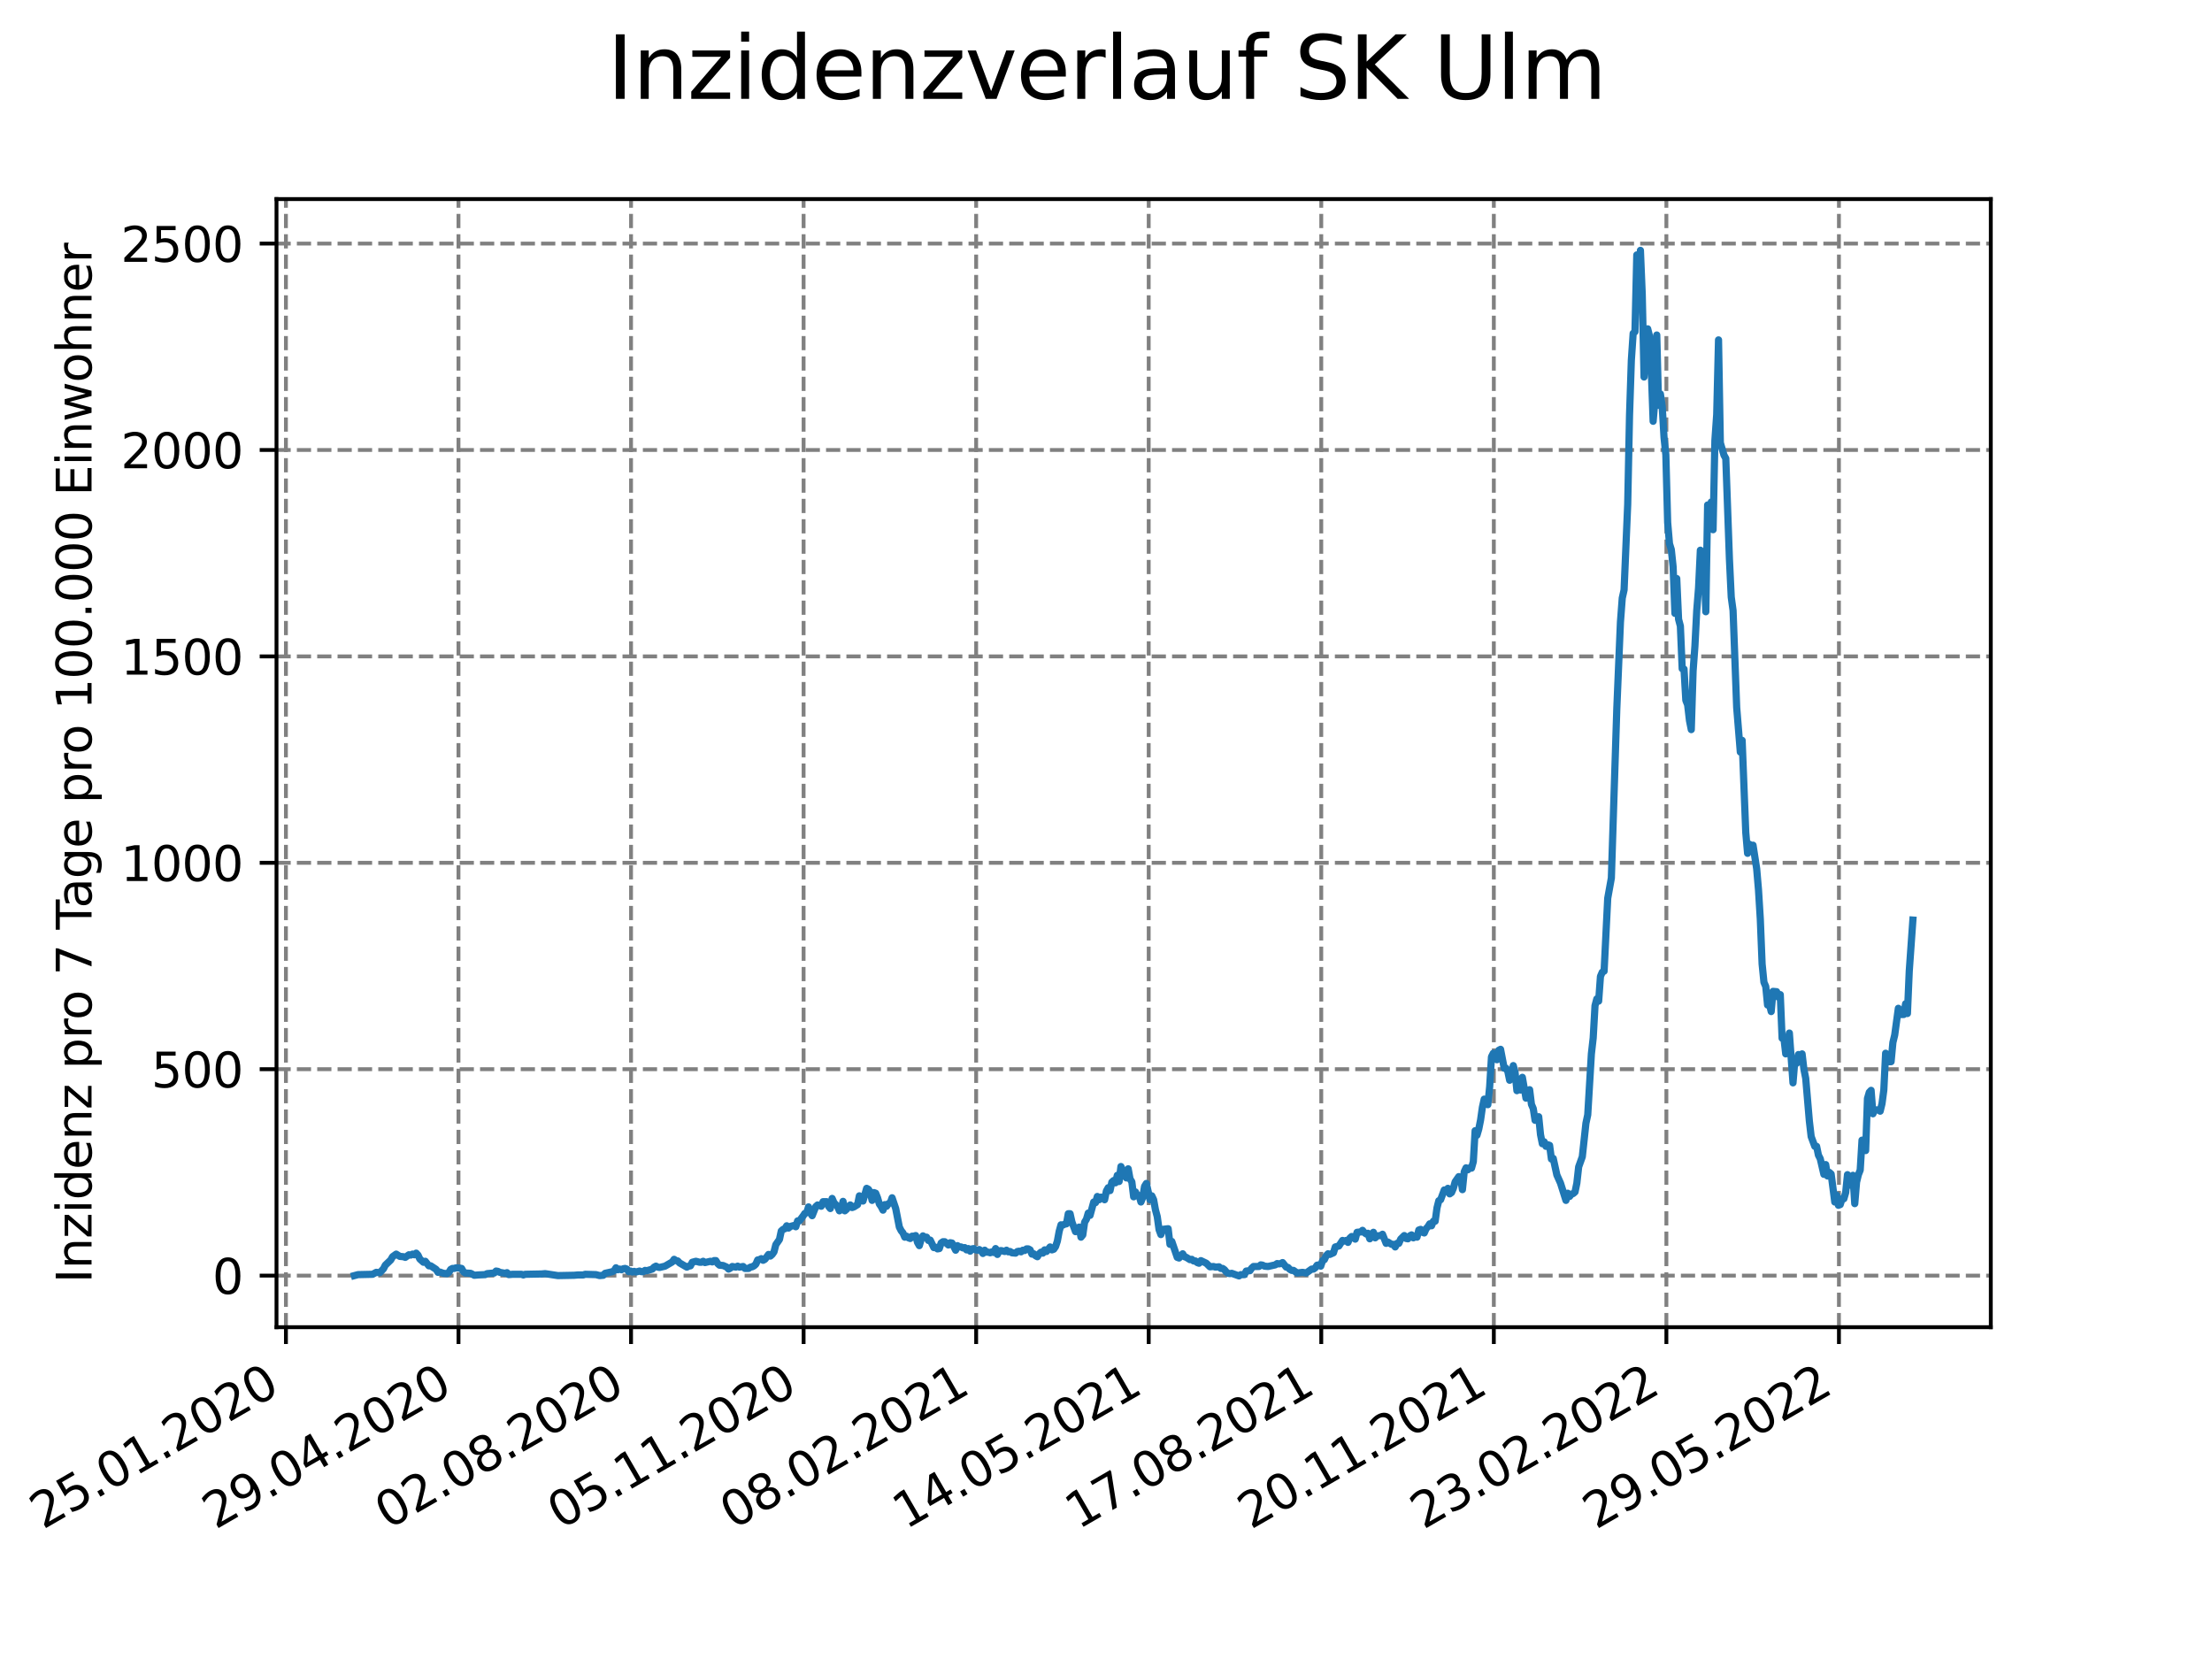 <?xml version="1.0" encoding="utf-8" standalone="no"?>
<!DOCTYPE svg PUBLIC "-//W3C//DTD SVG 1.1//EN"
  "http://www.w3.org/Graphics/SVG/1.1/DTD/svg11.dtd">
<svg xmlns:xlink="http://www.w3.org/1999/xlink" width="460.8pt" height="345.6pt" viewBox="0 0 460.8 345.6" xmlns="http://www.w3.org/2000/svg" version="1.1">
 <defs>
  <style type="text/css">*{stroke-linejoin: round; stroke-linecap: butt}</style>
 </defs>
 <g id="figure_1">
  <g id="patch_1">
   <path d="M 0 345.6 
L 460.8 345.6 
L 460.8 0 
L 0 0 
z
" style="fill: #ffffff"/>
  </g>
  <g id="axes_1">
   <g id="patch_2">
    <path d="M 57.6 276.48 
L 414.72 276.48 
L 414.72 41.472 
L 57.6 41.472 
z
" style="fill: #ffffff"/>
   </g>
   <g id="matplotlib.axis_1">
    <g id="xtick_1">
     <g id="line2d_1">
      <path d="M 59.564 276.48 
L 59.564 41.472 
" clip-path="url(#p15aae9ce3e)" style="fill: none; stroke-dasharray: 2.96,1.28; stroke-dashoffset: 0; stroke: #808080; stroke-width: 0.8"/>
     </g>
     <g id="line2d_2">
      <defs>
       <path id="m678a743289" d="M 0 0 
L 0 3.5 
" style="stroke: #000000; stroke-width: 0.8"/>
      </defs>
      <g>
       <use xlink:href="#m678a743289" x="59.564" y="276.48" style="stroke: #000000; stroke-width: 0.8"/>
      </g>
     </g>
     <g id="text_1">
      <!-- 25.01.2020 -->
      <g transform="translate(8.939 318.689)rotate(-30)scale(0.1 -0.1)">
       <defs>
        <path id="DejaVuSans-32" d="M 1228 531 
L 3431 531 
L 3431 0 
L 469 0 
L 469 531 
Q 828 903 1448 1529 
Q 2069 2156 2228 2338 
Q 2531 2678 2651 2914 
Q 2772 3150 2772 3378 
Q 2772 3750 2511 3984 
Q 2250 4219 1831 4219 
Q 1534 4219 1204 4116 
Q 875 4013 500 3803 
L 500 4441 
Q 881 4594 1212 4672 
Q 1544 4750 1819 4750 
Q 2544 4750 2975 4387 
Q 3406 4025 3406 3419 
Q 3406 3131 3298 2873 
Q 3191 2616 2906 2266 
Q 2828 2175 2409 1742 
Q 1991 1309 1228 531 
z
" transform="scale(0.016)"/>
        <path id="DejaVuSans-35" d="M 691 4666 
L 3169 4666 
L 3169 4134 
L 1269 4134 
L 1269 2991 
Q 1406 3038 1543 3061 
Q 1681 3084 1819 3084 
Q 2600 3084 3056 2656 
Q 3513 2228 3513 1497 
Q 3513 744 3044 326 
Q 2575 -91 1722 -91 
Q 1428 -91 1123 -41 
Q 819 9 494 109 
L 494 744 
Q 775 591 1075 516 
Q 1375 441 1709 441 
Q 2250 441 2565 725 
Q 2881 1009 2881 1497 
Q 2881 1984 2565 2268 
Q 2250 2553 1709 2553 
Q 1456 2553 1204 2497 
Q 953 2441 691 2322 
L 691 4666 
z
" transform="scale(0.016)"/>
        <path id="DejaVuSans-2e" d="M 684 794 
L 1344 794 
L 1344 0 
L 684 0 
L 684 794 
z
" transform="scale(0.016)"/>
        <path id="DejaVuSans-30" d="M 2034 4250 
Q 1547 4250 1301 3770 
Q 1056 3291 1056 2328 
Q 1056 1369 1301 889 
Q 1547 409 2034 409 
Q 2525 409 2770 889 
Q 3016 1369 3016 2328 
Q 3016 3291 2770 3770 
Q 2525 4250 2034 4250 
z
M 2034 4750 
Q 2819 4750 3233 4129 
Q 3647 3509 3647 2328 
Q 3647 1150 3233 529 
Q 2819 -91 2034 -91 
Q 1250 -91 836 529 
Q 422 1150 422 2328 
Q 422 3509 836 4129 
Q 1250 4750 2034 4750 
z
" transform="scale(0.016)"/>
        <path id="DejaVuSans-31" d="M 794 531 
L 1825 531 
L 1825 4091 
L 703 3866 
L 703 4441 
L 1819 4666 
L 2450 4666 
L 2450 531 
L 3481 531 
L 3481 0 
L 794 0 
L 794 531 
z
" transform="scale(0.016)"/>
       </defs>
       <use xlink:href="#DejaVuSans-32"/>
       <use xlink:href="#DejaVuSans-35" x="63.623"/>
       <use xlink:href="#DejaVuSans-2e" x="127.246"/>
       <use xlink:href="#DejaVuSans-30" x="159.033"/>
       <use xlink:href="#DejaVuSans-31" x="222.656"/>
       <use xlink:href="#DejaVuSans-2e" x="286.279"/>
       <use xlink:href="#DejaVuSans-32" x="318.066"/>
       <use xlink:href="#DejaVuSans-30" x="381.689"/>
       <use xlink:href="#DejaVuSans-32" x="445.312"/>
       <use xlink:href="#DejaVuSans-30" x="508.936"/>
      </g>
     </g>
    </g>
    <g id="xtick_2">
     <g id="line2d_3">
      <path d="M 95.511 276.48 
L 95.511 41.472 
" clip-path="url(#p15aae9ce3e)" style="fill: none; stroke-dasharray: 2.96,1.28; stroke-dashoffset: 0; stroke: #808080; stroke-width: 0.8"/>
     </g>
     <g id="line2d_4">
      <g>
       <use xlink:href="#m678a743289" x="95.511" y="276.48" style="stroke: #000000; stroke-width: 0.8"/>
      </g>
     </g>
     <g id="text_2">
      <!-- 29.04.2020 -->
      <g transform="translate(44.886 318.689)rotate(-30)scale(0.1 -0.1)">
       <defs>
        <path id="DejaVuSans-39" d="M 703 97 
L 703 672 
Q 941 559 1184 500 
Q 1428 441 1663 441 
Q 2288 441 2617 861 
Q 2947 1281 2994 2138 
Q 2813 1869 2534 1725 
Q 2256 1581 1919 1581 
Q 1219 1581 811 2004 
Q 403 2428 403 3163 
Q 403 3881 828 4315 
Q 1253 4750 1959 4750 
Q 2769 4750 3195 4129 
Q 3622 3509 3622 2328 
Q 3622 1225 3098 567 
Q 2575 -91 1691 -91 
Q 1453 -91 1209 -44 
Q 966 3 703 97 
z
M 1959 2075 
Q 2384 2075 2632 2365 
Q 2881 2656 2881 3163 
Q 2881 3666 2632 3958 
Q 2384 4250 1959 4250 
Q 1534 4250 1286 3958 
Q 1038 3666 1038 3163 
Q 1038 2656 1286 2365 
Q 1534 2075 1959 2075 
z
" transform="scale(0.016)"/>
        <path id="DejaVuSans-34" d="M 2419 4116 
L 825 1625 
L 2419 1625 
L 2419 4116 
z
M 2253 4666 
L 3047 4666 
L 3047 1625 
L 3713 1625 
L 3713 1100 
L 3047 1100 
L 3047 0 
L 2419 0 
L 2419 1100 
L 313 1100 
L 313 1709 
L 2253 4666 
z
" transform="scale(0.016)"/>
       </defs>
       <use xlink:href="#DejaVuSans-32"/>
       <use xlink:href="#DejaVuSans-39" x="63.623"/>
       <use xlink:href="#DejaVuSans-2e" x="127.246"/>
       <use xlink:href="#DejaVuSans-30" x="159.033"/>
       <use xlink:href="#DejaVuSans-34" x="222.656"/>
       <use xlink:href="#DejaVuSans-2e" x="286.279"/>
       <use xlink:href="#DejaVuSans-32" x="318.066"/>
       <use xlink:href="#DejaVuSans-30" x="381.689"/>
       <use xlink:href="#DejaVuSans-32" x="445.312"/>
       <use xlink:href="#DejaVuSans-30" x="508.936"/>
      </g>
     </g>
    </g>
    <g id="xtick_3">
     <g id="line2d_5">
      <path d="M 131.458 276.48 
L 131.458 41.472 
" clip-path="url(#p15aae9ce3e)" style="fill: none; stroke-dasharray: 2.96,1.28; stroke-dashoffset: 0; stroke: #808080; stroke-width: 0.8"/>
     </g>
     <g id="line2d_6">
      <g>
       <use xlink:href="#m678a743289" x="131.458" y="276.48" style="stroke: #000000; stroke-width: 0.8"/>
      </g>
     </g>
     <g id="text_3">
      <!-- 02.08.2020 -->
      <g transform="translate(80.832 318.689)rotate(-30)scale(0.1 -0.1)">
       <defs>
        <path id="DejaVuSans-38" d="M 2034 2216 
Q 1584 2216 1326 1975 
Q 1069 1734 1069 1313 
Q 1069 891 1326 650 
Q 1584 409 2034 409 
Q 2484 409 2743 651 
Q 3003 894 3003 1313 
Q 3003 1734 2745 1975 
Q 2488 2216 2034 2216 
z
M 1403 2484 
Q 997 2584 770 2862 
Q 544 3141 544 3541 
Q 544 4100 942 4425 
Q 1341 4750 2034 4750 
Q 2731 4750 3128 4425 
Q 3525 4100 3525 3541 
Q 3525 3141 3298 2862 
Q 3072 2584 2669 2484 
Q 3125 2378 3379 2068 
Q 3634 1759 3634 1313 
Q 3634 634 3220 271 
Q 2806 -91 2034 -91 
Q 1263 -91 848 271 
Q 434 634 434 1313 
Q 434 1759 690 2068 
Q 947 2378 1403 2484 
z
M 1172 3481 
Q 1172 3119 1398 2916 
Q 1625 2713 2034 2713 
Q 2441 2713 2670 2916 
Q 2900 3119 2900 3481 
Q 2900 3844 2670 4047 
Q 2441 4250 2034 4250 
Q 1625 4250 1398 4047 
Q 1172 3844 1172 3481 
z
" transform="scale(0.016)"/>
       </defs>
       <use xlink:href="#DejaVuSans-30"/>
       <use xlink:href="#DejaVuSans-32" x="63.623"/>
       <use xlink:href="#DejaVuSans-2e" x="127.246"/>
       <use xlink:href="#DejaVuSans-30" x="159.033"/>
       <use xlink:href="#DejaVuSans-38" x="222.656"/>
       <use xlink:href="#DejaVuSans-2e" x="286.279"/>
       <use xlink:href="#DejaVuSans-32" x="318.066"/>
       <use xlink:href="#DejaVuSans-30" x="381.689"/>
       <use xlink:href="#DejaVuSans-32" x="445.312"/>
       <use xlink:href="#DejaVuSans-30" x="508.936"/>
      </g>
     </g>
    </g>
    <g id="xtick_4">
     <g id="line2d_7">
      <path d="M 167.404 276.48 
L 167.404 41.472 
" clip-path="url(#p15aae9ce3e)" style="fill: none; stroke-dasharray: 2.96,1.28; stroke-dashoffset: 0; stroke: #808080; stroke-width: 0.8"/>
     </g>
     <g id="line2d_8">
      <g>
       <use xlink:href="#m678a743289" x="167.404" y="276.48" style="stroke: #000000; stroke-width: 0.8"/>
      </g>
     </g>
     <g id="text_4">
      <!-- 05.11.2020 -->
      <g transform="translate(116.779 318.689)rotate(-30)scale(0.1 -0.1)">
       <use xlink:href="#DejaVuSans-30"/>
       <use xlink:href="#DejaVuSans-35" x="63.623"/>
       <use xlink:href="#DejaVuSans-2e" x="127.246"/>
       <use xlink:href="#DejaVuSans-31" x="159.033"/>
       <use xlink:href="#DejaVuSans-31" x="222.656"/>
       <use xlink:href="#DejaVuSans-2e" x="286.279"/>
       <use xlink:href="#DejaVuSans-32" x="318.066"/>
       <use xlink:href="#DejaVuSans-30" x="381.689"/>
       <use xlink:href="#DejaVuSans-32" x="445.312"/>
       <use xlink:href="#DejaVuSans-30" x="508.936"/>
      </g>
     </g>
    </g>
    <g id="xtick_5">
     <g id="line2d_9">
      <path d="M 203.351 276.48 
L 203.351 41.472 
" clip-path="url(#p15aae9ce3e)" style="fill: none; stroke-dasharray: 2.96,1.28; stroke-dashoffset: 0; stroke: #808080; stroke-width: 0.8"/>
     </g>
     <g id="line2d_10">
      <g>
       <use xlink:href="#m678a743289" x="203.351" y="276.48" style="stroke: #000000; stroke-width: 0.8"/>
      </g>
     </g>
     <g id="text_5">
      <!-- 08.02.2021 -->
      <g transform="translate(152.726 318.689)rotate(-30)scale(0.1 -0.1)">
       <use xlink:href="#DejaVuSans-30"/>
       <use xlink:href="#DejaVuSans-38" x="63.623"/>
       <use xlink:href="#DejaVuSans-2e" x="127.246"/>
       <use xlink:href="#DejaVuSans-30" x="159.033"/>
       <use xlink:href="#DejaVuSans-32" x="222.656"/>
       <use xlink:href="#DejaVuSans-2e" x="286.279"/>
       <use xlink:href="#DejaVuSans-32" x="318.066"/>
       <use xlink:href="#DejaVuSans-30" x="381.689"/>
       <use xlink:href="#DejaVuSans-32" x="445.312"/>
       <use xlink:href="#DejaVuSans-31" x="508.936"/>
      </g>
     </g>
    </g>
    <g id="xtick_6">
     <g id="line2d_11">
      <path d="M 239.297 276.48 
L 239.297 41.472 
" clip-path="url(#p15aae9ce3e)" style="fill: none; stroke-dasharray: 2.96,1.28; stroke-dashoffset: 0; stroke: #808080; stroke-width: 0.8"/>
     </g>
     <g id="line2d_12">
      <g>
       <use xlink:href="#m678a743289" x="239.297" y="276.48" style="stroke: #000000; stroke-width: 0.8"/>
      </g>
     </g>
     <g id="text_6">
      <!-- 14.05.2021 -->
      <g transform="translate(188.672 318.689)rotate(-30)scale(0.1 -0.1)">
       <use xlink:href="#DejaVuSans-31"/>
       <use xlink:href="#DejaVuSans-34" x="63.623"/>
       <use xlink:href="#DejaVuSans-2e" x="127.246"/>
       <use xlink:href="#DejaVuSans-30" x="159.033"/>
       <use xlink:href="#DejaVuSans-35" x="222.656"/>
       <use xlink:href="#DejaVuSans-2e" x="286.279"/>
       <use xlink:href="#DejaVuSans-32" x="318.066"/>
       <use xlink:href="#DejaVuSans-30" x="381.689"/>
       <use xlink:href="#DejaVuSans-32" x="445.312"/>
       <use xlink:href="#DejaVuSans-31" x="508.936"/>
      </g>
     </g>
    </g>
    <g id="xtick_7">
     <g id="line2d_13">
      <path d="M 275.244 276.48 
L 275.244 41.472 
" clip-path="url(#p15aae9ce3e)" style="fill: none; stroke-dasharray: 2.96,1.28; stroke-dashoffset: 0; stroke: #808080; stroke-width: 0.8"/>
     </g>
     <g id="line2d_14">
      <g>
       <use xlink:href="#m678a743289" x="275.244" y="276.48" style="stroke: #000000; stroke-width: 0.8"/>
      </g>
     </g>
     <g id="text_7">
      <!-- 17.08.2021 -->
      <g transform="translate(224.619 318.689)rotate(-30)scale(0.1 -0.1)">
       <defs>
        <path id="DejaVuSans-37" d="M 525 4666 
L 3525 4666 
L 3525 4397 
L 1831 0 
L 1172 0 
L 2766 4134 
L 525 4134 
L 525 4666 
z
" transform="scale(0.016)"/>
       </defs>
       <use xlink:href="#DejaVuSans-31"/>
       <use xlink:href="#DejaVuSans-37" x="63.623"/>
       <use xlink:href="#DejaVuSans-2e" x="127.246"/>
       <use xlink:href="#DejaVuSans-30" x="159.033"/>
       <use xlink:href="#DejaVuSans-38" x="222.656"/>
       <use xlink:href="#DejaVuSans-2e" x="286.279"/>
       <use xlink:href="#DejaVuSans-32" x="318.066"/>
       <use xlink:href="#DejaVuSans-30" x="381.689"/>
       <use xlink:href="#DejaVuSans-32" x="445.312"/>
       <use xlink:href="#DejaVuSans-31" x="508.936"/>
      </g>
     </g>
    </g>
    <g id="xtick_8">
     <g id="line2d_15">
      <path d="M 311.191 276.48 
L 311.191 41.472 
" clip-path="url(#p15aae9ce3e)" style="fill: none; stroke-dasharray: 2.96,1.28; stroke-dashoffset: 0; stroke: #808080; stroke-width: 0.8"/>
     </g>
     <g id="line2d_16">
      <g>
       <use xlink:href="#m678a743289" x="311.191" y="276.48" style="stroke: #000000; stroke-width: 0.8"/>
      </g>
     </g>
     <g id="text_8">
      <!-- 20.11.2021 -->
      <g transform="translate(260.565 318.689)rotate(-30)scale(0.1 -0.1)">
       <use xlink:href="#DejaVuSans-32"/>
       <use xlink:href="#DejaVuSans-30" x="63.623"/>
       <use xlink:href="#DejaVuSans-2e" x="127.246"/>
       <use xlink:href="#DejaVuSans-31" x="159.033"/>
       <use xlink:href="#DejaVuSans-31" x="222.656"/>
       <use xlink:href="#DejaVuSans-2e" x="286.279"/>
       <use xlink:href="#DejaVuSans-32" x="318.066"/>
       <use xlink:href="#DejaVuSans-30" x="381.689"/>
       <use xlink:href="#DejaVuSans-32" x="445.312"/>
       <use xlink:href="#DejaVuSans-31" x="508.936"/>
      </g>
     </g>
    </g>
    <g id="xtick_9">
     <g id="line2d_17">
      <path d="M 347.137 276.48 
L 347.137 41.472 
" clip-path="url(#p15aae9ce3e)" style="fill: none; stroke-dasharray: 2.96,1.28; stroke-dashoffset: 0; stroke: #808080; stroke-width: 0.8"/>
     </g>
     <g id="line2d_18">
      <g>
       <use xlink:href="#m678a743289" x="347.137" y="276.48" style="stroke: #000000; stroke-width: 0.8"/>
      </g>
     </g>
     <g id="text_9">
      <!-- 23.02.2022 -->
      <g transform="translate(296.512 318.689)rotate(-30)scale(0.1 -0.1)">
       <defs>
        <path id="DejaVuSans-33" d="M 2597 2516 
Q 3050 2419 3304 2112 
Q 3559 1806 3559 1356 
Q 3559 666 3084 287 
Q 2609 -91 1734 -91 
Q 1441 -91 1130 -33 
Q 819 25 488 141 
L 488 750 
Q 750 597 1062 519 
Q 1375 441 1716 441 
Q 2309 441 2620 675 
Q 2931 909 2931 1356 
Q 2931 1769 2642 2001 
Q 2353 2234 1838 2234 
L 1294 2234 
L 1294 2753 
L 1863 2753 
Q 2328 2753 2575 2939 
Q 2822 3125 2822 3475 
Q 2822 3834 2567 4026 
Q 2313 4219 1838 4219 
Q 1578 4219 1281 4162 
Q 984 4106 628 3988 
L 628 4550 
Q 988 4650 1302 4700 
Q 1616 4750 1894 4750 
Q 2613 4750 3031 4423 
Q 3450 4097 3450 3541 
Q 3450 3153 3228 2886 
Q 3006 2619 2597 2516 
z
" transform="scale(0.016)"/>
       </defs>
       <use xlink:href="#DejaVuSans-32"/>
       <use xlink:href="#DejaVuSans-33" x="63.623"/>
       <use xlink:href="#DejaVuSans-2e" x="127.246"/>
       <use xlink:href="#DejaVuSans-30" x="159.033"/>
       <use xlink:href="#DejaVuSans-32" x="222.656"/>
       <use xlink:href="#DejaVuSans-2e" x="286.279"/>
       <use xlink:href="#DejaVuSans-32" x="318.066"/>
       <use xlink:href="#DejaVuSans-30" x="381.689"/>
       <use xlink:href="#DejaVuSans-32" x="445.312"/>
       <use xlink:href="#DejaVuSans-32" x="508.936"/>
      </g>
     </g>
    </g>
    <g id="xtick_10">
     <g id="line2d_19">
      <path d="M 383.084 276.48 
L 383.084 41.472 
" clip-path="url(#p15aae9ce3e)" style="fill: none; stroke-dasharray: 2.96,1.28; stroke-dashoffset: 0; stroke: #808080; stroke-width: 0.8"/>
     </g>
     <g id="line2d_20">
      <g>
       <use xlink:href="#m678a743289" x="383.084" y="276.48" style="stroke: #000000; stroke-width: 0.8"/>
      </g>
     </g>
     <g id="text_10">
      <!-- 29.05.2022 -->
      <g transform="translate(332.459 318.689)rotate(-30)scale(0.1 -0.1)">
       <use xlink:href="#DejaVuSans-32"/>
       <use xlink:href="#DejaVuSans-39" x="63.623"/>
       <use xlink:href="#DejaVuSans-2e" x="127.246"/>
       <use xlink:href="#DejaVuSans-30" x="159.033"/>
       <use xlink:href="#DejaVuSans-35" x="222.656"/>
       <use xlink:href="#DejaVuSans-2e" x="286.279"/>
       <use xlink:href="#DejaVuSans-32" x="318.066"/>
       <use xlink:href="#DejaVuSans-30" x="381.689"/>
       <use xlink:href="#DejaVuSans-32" x="445.312"/>
       <use xlink:href="#DejaVuSans-32" x="508.936"/>
      </g>
     </g>
    </g>
   </g>
   <g id="matplotlib.axis_2">
    <g id="ytick_1">
     <g id="line2d_21">
      <path d="M 57.6 265.73 
L 414.72 265.73 
" clip-path="url(#p15aae9ce3e)" style="fill: none; stroke-dasharray: 2.96,1.28; stroke-dashoffset: 0; stroke: #808080; stroke-width: 0.8"/>
     </g>
     <g id="line2d_22">
      <defs>
       <path id="ma8d9521a3b" d="M 0 0 
L -3.5 0 
" style="stroke: #000000; stroke-width: 0.8"/>
      </defs>
      <g>
       <use xlink:href="#ma8d9521a3b" x="57.6" y="265.73" style="stroke: #000000; stroke-width: 0.8"/>
      </g>
     </g>
     <g id="text_11">
      <!-- 0 -->
      <g transform="translate(44.237 269.529)scale(0.1 -0.1)">
       <use xlink:href="#DejaVuSans-30"/>
      </g>
     </g>
    </g>
    <g id="ytick_2">
     <g id="line2d_23">
      <path d="M 57.6 222.733 
L 414.72 222.733 
" clip-path="url(#p15aae9ce3e)" style="fill: none; stroke-dasharray: 2.96,1.28; stroke-dashoffset: 0; stroke: #808080; stroke-width: 0.8"/>
     </g>
     <g id="line2d_24">
      <g>
       <use xlink:href="#ma8d9521a3b" x="57.6" y="222.733" style="stroke: #000000; stroke-width: 0.8"/>
      </g>
     </g>
     <g id="text_12">
      <!-- 500 -->
      <g transform="translate(31.512 226.533)scale(0.1 -0.1)">
       <use xlink:href="#DejaVuSans-35"/>
       <use xlink:href="#DejaVuSans-30" x="63.623"/>
       <use xlink:href="#DejaVuSans-30" x="127.246"/>
      </g>
     </g>
    </g>
    <g id="ytick_3">
     <g id="line2d_25">
      <path d="M 57.6 179.737 
L 414.72 179.737 
" clip-path="url(#p15aae9ce3e)" style="fill: none; stroke-dasharray: 2.96,1.28; stroke-dashoffset: 0; stroke: #808080; stroke-width: 0.8"/>
     </g>
     <g id="line2d_26">
      <g>
       <use xlink:href="#ma8d9521a3b" x="57.6" y="179.737" style="stroke: #000000; stroke-width: 0.8"/>
      </g>
     </g>
     <g id="text_13">
      <!-- 1000 -->
      <g transform="translate(25.15 183.536)scale(0.1 -0.1)">
       <use xlink:href="#DejaVuSans-31"/>
       <use xlink:href="#DejaVuSans-30" x="63.623"/>
       <use xlink:href="#DejaVuSans-30" x="127.246"/>
       <use xlink:href="#DejaVuSans-30" x="190.869"/>
      </g>
     </g>
    </g>
    <g id="ytick_4">
     <g id="line2d_27">
      <path d="M 57.6 136.74 
L 414.72 136.74 
" clip-path="url(#p15aae9ce3e)" style="fill: none; stroke-dasharray: 2.96,1.28; stroke-dashoffset: 0; stroke: #808080; stroke-width: 0.8"/>
     </g>
     <g id="line2d_28">
      <g>
       <use xlink:href="#ma8d9521a3b" x="57.6" y="136.74" style="stroke: #000000; stroke-width: 0.8"/>
      </g>
     </g>
     <g id="text_14">
      <!-- 1500 -->
      <g transform="translate(25.15 140.539)scale(0.1 -0.1)">
       <use xlink:href="#DejaVuSans-31"/>
       <use xlink:href="#DejaVuSans-35" x="63.623"/>
       <use xlink:href="#DejaVuSans-30" x="127.246"/>
       <use xlink:href="#DejaVuSans-30" x="190.869"/>
      </g>
     </g>
    </g>
    <g id="ytick_5">
     <g id="line2d_29">
      <path d="M 57.6 93.743 
L 414.72 93.743 
" clip-path="url(#p15aae9ce3e)" style="fill: none; stroke-dasharray: 2.96,1.28; stroke-dashoffset: 0; stroke: #808080; stroke-width: 0.8"/>
     </g>
     <g id="line2d_30">
      <g>
       <use xlink:href="#ma8d9521a3b" x="57.6" y="93.743" style="stroke: #000000; stroke-width: 0.8"/>
      </g>
     </g>
     <g id="text_15">
      <!-- 2000 -->
      <g transform="translate(25.15 97.543)scale(0.1 -0.1)">
       <use xlink:href="#DejaVuSans-32"/>
       <use xlink:href="#DejaVuSans-30" x="63.623"/>
       <use xlink:href="#DejaVuSans-30" x="127.246"/>
       <use xlink:href="#DejaVuSans-30" x="190.869"/>
      </g>
     </g>
    </g>
    <g id="ytick_6">
     <g id="line2d_31">
      <path d="M 57.6 50.747 
L 414.72 50.747 
" clip-path="url(#p15aae9ce3e)" style="fill: none; stroke-dasharray: 2.96,1.28; stroke-dashoffset: 0; stroke: #808080; stroke-width: 0.8"/>
     </g>
     <g id="line2d_32">
      <g>
       <use xlink:href="#ma8d9521a3b" x="57.6" y="50.747" style="stroke: #000000; stroke-width: 0.8"/>
      </g>
     </g>
     <g id="text_16">
      <!-- 2500 -->
      <g transform="translate(25.15 54.546)scale(0.1 -0.1)">
       <use xlink:href="#DejaVuSans-32"/>
       <use xlink:href="#DejaVuSans-35" x="63.623"/>
       <use xlink:href="#DejaVuSans-30" x="127.246"/>
       <use xlink:href="#DejaVuSans-30" x="190.869"/>
      </g>
     </g>
    </g>
    <g id="text_17">
     <!-- Inzidenz pro 7 Tage pro 100.000 Einwohner -->
     <g transform="translate(19.07 267.301)rotate(-90)scale(0.1 -0.1)">
      <defs>
       <path id="DejaVuSans-49" d="M 628 4666 
L 1259 4666 
L 1259 0 
L 628 0 
L 628 4666 
z
" transform="scale(0.016)"/>
       <path id="DejaVuSans-6e" d="M 3513 2113 
L 3513 0 
L 2938 0 
L 2938 2094 
Q 2938 2591 2744 2837 
Q 2550 3084 2163 3084 
Q 1697 3084 1428 2787 
Q 1159 2491 1159 1978 
L 1159 0 
L 581 0 
L 581 3500 
L 1159 3500 
L 1159 2956 
Q 1366 3272 1645 3428 
Q 1925 3584 2291 3584 
Q 2894 3584 3203 3211 
Q 3513 2838 3513 2113 
z
" transform="scale(0.016)"/>
       <path id="DejaVuSans-7a" d="M 353 3500 
L 3084 3500 
L 3084 2975 
L 922 459 
L 3084 459 
L 3084 0 
L 275 0 
L 275 525 
L 2438 3041 
L 353 3041 
L 353 3500 
z
" transform="scale(0.016)"/>
       <path id="DejaVuSans-69" d="M 603 3500 
L 1178 3500 
L 1178 0 
L 603 0 
L 603 3500 
z
M 603 4863 
L 1178 4863 
L 1178 4134 
L 603 4134 
L 603 4863 
z
" transform="scale(0.016)"/>
       <path id="DejaVuSans-64" d="M 2906 2969 
L 2906 4863 
L 3481 4863 
L 3481 0 
L 2906 0 
L 2906 525 
Q 2725 213 2448 61 
Q 2172 -91 1784 -91 
Q 1150 -91 751 415 
Q 353 922 353 1747 
Q 353 2572 751 3078 
Q 1150 3584 1784 3584 
Q 2172 3584 2448 3432 
Q 2725 3281 2906 2969 
z
M 947 1747 
Q 947 1113 1208 752 
Q 1469 391 1925 391 
Q 2381 391 2643 752 
Q 2906 1113 2906 1747 
Q 2906 2381 2643 2742 
Q 2381 3103 1925 3103 
Q 1469 3103 1208 2742 
Q 947 2381 947 1747 
z
" transform="scale(0.016)"/>
       <path id="DejaVuSans-65" d="M 3597 1894 
L 3597 1613 
L 953 1613 
Q 991 1019 1311 708 
Q 1631 397 2203 397 
Q 2534 397 2845 478 
Q 3156 559 3463 722 
L 3463 178 
Q 3153 47 2828 -22 
Q 2503 -91 2169 -91 
Q 1331 -91 842 396 
Q 353 884 353 1716 
Q 353 2575 817 3079 
Q 1281 3584 2069 3584 
Q 2775 3584 3186 3129 
Q 3597 2675 3597 1894 
z
M 3022 2063 
Q 3016 2534 2758 2815 
Q 2500 3097 2075 3097 
Q 1594 3097 1305 2825 
Q 1016 2553 972 2059 
L 3022 2063 
z
" transform="scale(0.016)"/>
       <path id="DejaVuSans-20" transform="scale(0.016)"/>
       <path id="DejaVuSans-70" d="M 1159 525 
L 1159 -1331 
L 581 -1331 
L 581 3500 
L 1159 3500 
L 1159 2969 
Q 1341 3281 1617 3432 
Q 1894 3584 2278 3584 
Q 2916 3584 3314 3078 
Q 3713 2572 3713 1747 
Q 3713 922 3314 415 
Q 2916 -91 2278 -91 
Q 1894 -91 1617 61 
Q 1341 213 1159 525 
z
M 3116 1747 
Q 3116 2381 2855 2742 
Q 2594 3103 2138 3103 
Q 1681 3103 1420 2742 
Q 1159 2381 1159 1747 
Q 1159 1113 1420 752 
Q 1681 391 2138 391 
Q 2594 391 2855 752 
Q 3116 1113 3116 1747 
z
" transform="scale(0.016)"/>
       <path id="DejaVuSans-72" d="M 2631 2963 
Q 2534 3019 2420 3045 
Q 2306 3072 2169 3072 
Q 1681 3072 1420 2755 
Q 1159 2438 1159 1844 
L 1159 0 
L 581 0 
L 581 3500 
L 1159 3500 
L 1159 2956 
Q 1341 3275 1631 3429 
Q 1922 3584 2338 3584 
Q 2397 3584 2469 3576 
Q 2541 3569 2628 3553 
L 2631 2963 
z
" transform="scale(0.016)"/>
       <path id="DejaVuSans-6f" d="M 1959 3097 
Q 1497 3097 1228 2736 
Q 959 2375 959 1747 
Q 959 1119 1226 758 
Q 1494 397 1959 397 
Q 2419 397 2687 759 
Q 2956 1122 2956 1747 
Q 2956 2369 2687 2733 
Q 2419 3097 1959 3097 
z
M 1959 3584 
Q 2709 3584 3137 3096 
Q 3566 2609 3566 1747 
Q 3566 888 3137 398 
Q 2709 -91 1959 -91 
Q 1206 -91 779 398 
Q 353 888 353 1747 
Q 353 2609 779 3096 
Q 1206 3584 1959 3584 
z
" transform="scale(0.016)"/>
       <path id="DejaVuSans-54" d="M -19 4666 
L 3928 4666 
L 3928 4134 
L 2272 4134 
L 2272 0 
L 1638 0 
L 1638 4134 
L -19 4134 
L -19 4666 
z
" transform="scale(0.016)"/>
       <path id="DejaVuSans-61" d="M 2194 1759 
Q 1497 1759 1228 1600 
Q 959 1441 959 1056 
Q 959 750 1161 570 
Q 1363 391 1709 391 
Q 2188 391 2477 730 
Q 2766 1069 2766 1631 
L 2766 1759 
L 2194 1759 
z
M 3341 1997 
L 3341 0 
L 2766 0 
L 2766 531 
Q 2569 213 2275 61 
Q 1981 -91 1556 -91 
Q 1019 -91 701 211 
Q 384 513 384 1019 
Q 384 1609 779 1909 
Q 1175 2209 1959 2209 
L 2766 2209 
L 2766 2266 
Q 2766 2663 2505 2880 
Q 2244 3097 1772 3097 
Q 1472 3097 1187 3025 
Q 903 2953 641 2809 
L 641 3341 
Q 956 3463 1253 3523 
Q 1550 3584 1831 3584 
Q 2591 3584 2966 3190 
Q 3341 2797 3341 1997 
z
" transform="scale(0.016)"/>
       <path id="DejaVuSans-67" d="M 2906 1791 
Q 2906 2416 2648 2759 
Q 2391 3103 1925 3103 
Q 1463 3103 1205 2759 
Q 947 2416 947 1791 
Q 947 1169 1205 825 
Q 1463 481 1925 481 
Q 2391 481 2648 825 
Q 2906 1169 2906 1791 
z
M 3481 434 
Q 3481 -459 3084 -895 
Q 2688 -1331 1869 -1331 
Q 1566 -1331 1297 -1286 
Q 1028 -1241 775 -1147 
L 775 -588 
Q 1028 -725 1275 -790 
Q 1522 -856 1778 -856 
Q 2344 -856 2625 -561 
Q 2906 -266 2906 331 
L 2906 616 
Q 2728 306 2450 153 
Q 2172 0 1784 0 
Q 1141 0 747 490 
Q 353 981 353 1791 
Q 353 2603 747 3093 
Q 1141 3584 1784 3584 
Q 2172 3584 2450 3431 
Q 2728 3278 2906 2969 
L 2906 3500 
L 3481 3500 
L 3481 434 
z
" transform="scale(0.016)"/>
       <path id="DejaVuSans-45" d="M 628 4666 
L 3578 4666 
L 3578 4134 
L 1259 4134 
L 1259 2753 
L 3481 2753 
L 3481 2222 
L 1259 2222 
L 1259 531 
L 3634 531 
L 3634 0 
L 628 0 
L 628 4666 
z
" transform="scale(0.016)"/>
       <path id="DejaVuSans-77" d="M 269 3500 
L 844 3500 
L 1563 769 
L 2278 3500 
L 2956 3500 
L 3675 769 
L 4391 3500 
L 4966 3500 
L 4050 0 
L 3372 0 
L 2619 2869 
L 1863 0 
L 1184 0 
L 269 3500 
z
" transform="scale(0.016)"/>
       <path id="DejaVuSans-68" d="M 3513 2113 
L 3513 0 
L 2938 0 
L 2938 2094 
Q 2938 2591 2744 2837 
Q 2550 3084 2163 3084 
Q 1697 3084 1428 2787 
Q 1159 2491 1159 1978 
L 1159 0 
L 581 0 
L 581 4863 
L 1159 4863 
L 1159 2956 
Q 1366 3272 1645 3428 
Q 1925 3584 2291 3584 
Q 2894 3584 3203 3211 
Q 3513 2838 3513 2113 
z
" transform="scale(0.016)"/>
      </defs>
      <use xlink:href="#DejaVuSans-49"/>
      <use xlink:href="#DejaVuSans-6e" x="29.492"/>
      <use xlink:href="#DejaVuSans-7a" x="92.871"/>
      <use xlink:href="#DejaVuSans-69" x="145.361"/>
      <use xlink:href="#DejaVuSans-64" x="173.145"/>
      <use xlink:href="#DejaVuSans-65" x="236.621"/>
      <use xlink:href="#DejaVuSans-6e" x="298.145"/>
      <use xlink:href="#DejaVuSans-7a" x="361.523"/>
      <use xlink:href="#DejaVuSans-20" x="414.014"/>
      <use xlink:href="#DejaVuSans-70" x="445.801"/>
      <use xlink:href="#DejaVuSans-72" x="509.277"/>
      <use xlink:href="#DejaVuSans-6f" x="548.141"/>
      <use xlink:href="#DejaVuSans-20" x="609.322"/>
      <use xlink:href="#DejaVuSans-37" x="641.109"/>
      <use xlink:href="#DejaVuSans-20" x="704.732"/>
      <use xlink:href="#DejaVuSans-54" x="736.52"/>
      <use xlink:href="#DejaVuSans-61" x="781.104"/>
      <use xlink:href="#DejaVuSans-67" x="842.383"/>
      <use xlink:href="#DejaVuSans-65" x="905.859"/>
      <use xlink:href="#DejaVuSans-20" x="967.383"/>
      <use xlink:href="#DejaVuSans-70" x="999.17"/>
      <use xlink:href="#DejaVuSans-72" x="1062.646"/>
      <use xlink:href="#DejaVuSans-6f" x="1101.51"/>
      <use xlink:href="#DejaVuSans-20" x="1162.691"/>
      <use xlink:href="#DejaVuSans-31" x="1194.479"/>
      <use xlink:href="#DejaVuSans-30" x="1258.102"/>
      <use xlink:href="#DejaVuSans-30" x="1321.725"/>
      <use xlink:href="#DejaVuSans-2e" x="1385.348"/>
      <use xlink:href="#DejaVuSans-30" x="1417.135"/>
      <use xlink:href="#DejaVuSans-30" x="1480.758"/>
      <use xlink:href="#DejaVuSans-30" x="1544.381"/>
      <use xlink:href="#DejaVuSans-20" x="1608.004"/>
      <use xlink:href="#DejaVuSans-45" x="1639.791"/>
      <use xlink:href="#DejaVuSans-69" x="1702.975"/>
      <use xlink:href="#DejaVuSans-6e" x="1730.758"/>
      <use xlink:href="#DejaVuSans-77" x="1794.137"/>
      <use xlink:href="#DejaVuSans-6f" x="1875.924"/>
      <use xlink:href="#DejaVuSans-68" x="1937.105"/>
      <use xlink:href="#DejaVuSans-6e" x="2000.484"/>
      <use xlink:href="#DejaVuSans-65" x="2063.863"/>
      <use xlink:href="#DejaVuSans-72" x="2125.387"/>
     </g>
    </g>
   </g>
   <g id="line2d_33">
    <path d="M 73.833 265.73 
L 74.589 265.527 
L 77.617 265.459 
L 78.373 265.052 
L 79.13 265.12 
L 79.887 264.306 
L 80.265 263.56 
L 81.4 262.474 
L 81.779 261.796 
L 82.536 261.254 
L 83.292 261.728 
L 84.049 261.796 
L 84.428 261.932 
L 85.184 261.389 
L 85.563 261.457 
L 85.941 261.254 
L 86.319 261.389 
L 86.698 261.05 
L 87.076 261.457 
L 87.455 262.271 
L 88.211 262.949 
L 88.59 262.746 
L 89.347 263.695 
L 89.725 263.695 
L 90.86 264.441 
L 91.238 265.052 
L 91.617 264.984 
L 92.374 265.255 
L 93.13 265.323 
L 93.509 265.052 
L 93.887 264.441 
L 94.266 264.238 
L 94.644 264.238 
L 95.022 264.102 
L 95.779 264.17 
L 96.157 264.238 
L 96.536 264.916 
L 96.914 265.187 
L 98.049 265.255 
L 98.806 265.662 
L 99.563 265.594 
L 101.076 265.527 
L 101.455 265.323 
L 102.212 265.255 
L 102.968 265.187 
L 103.347 264.78 
L 103.725 264.848 
L 104.104 265.052 
L 105.239 265.255 
L 105.617 265.12 
L 105.995 265.527 
L 106.752 265.459 
L 108.644 265.459 
L 109.023 265.594 
L 109.401 265.459 
L 112.806 265.391 
L 113.563 265.323 
L 116.212 265.73 
L 119.617 265.662 
L 120.374 265.594 
L 121.509 265.594 
L 121.888 265.459 
L 124.158 265.527 
L 124.915 265.73 
L 125.672 265.662 
L 126.05 265.255 
L 127.563 264.916 
L 127.942 264.713 
L 128.32 264.102 
L 128.699 264.509 
L 129.077 264.374 
L 129.455 264.509 
L 129.834 264.306 
L 130.212 264.238 
L 130.591 264.374 
L 130.969 264.916 
L 131.347 264.78 
L 131.726 264.984 
L 132.104 264.848 
L 132.482 264.984 
L 133.239 264.78 
L 133.618 264.916 
L 133.996 264.916 
L 134.374 264.645 
L 134.753 264.713 
L 135.888 264.374 
L 136.266 263.967 
L 136.645 263.763 
L 137.023 263.967 
L 137.401 264.034 
L 138.537 263.763 
L 140.05 262.881 
L 140.429 262.339 
L 140.807 262.61 
L 141.185 262.678 
L 141.564 263.085 
L 143.077 263.967 
L 143.456 263.763 
L 143.834 263.695 
L 144.212 262.949 
L 144.969 262.746 
L 145.726 262.949 
L 146.104 262.949 
L 146.483 262.746 
L 146.861 263.017 
L 147.996 262.746 
L 148.375 262.881 
L 148.753 262.61 
L 149.131 262.61 
L 149.51 263.221 
L 149.888 263.56 
L 150.645 263.627 
L 151.402 263.967 
L 151.78 264.374 
L 152.158 264.17 
L 152.537 263.831 
L 153.294 263.967 
L 153.672 263.763 
L 154.05 263.967 
L 154.807 263.831 
L 155.186 264.238 
L 155.942 264.238 
L 156.321 263.967 
L 156.699 263.899 
L 157.077 263.695 
L 157.456 263.356 
L 157.834 262.474 
L 158.213 262.407 
L 158.591 262.203 
L 158.969 262.542 
L 159.348 262.339 
L 160.105 261.321 
L 160.483 261.661 
L 160.861 261.321 
L 161.24 260.779 
L 161.618 259.287 
L 162.375 258.202 
L 162.753 256.438 
L 163.132 256.099 
L 163.51 255.963 
L 163.888 255.353 
L 164.267 255.828 
L 164.645 255.489 
L 165.402 255.285 
L 165.78 255.556 
L 166.159 254.336 
L 166.537 254.336 
L 167.294 253.318 
L 167.672 252.776 
L 168.051 252.64 
L 168.429 251.419 
L 168.807 252.64 
L 169.186 253.25 
L 169.943 251.351 
L 170.321 251.012 
L 171.078 251.284 
L 171.456 250.334 
L 172.213 250.334 
L 172.591 251.284 
L 172.97 251.758 
L 173.348 249.656 
L 173.726 250.538 
L 174.483 251.351 
L 174.862 252.233 
L 175.24 251.962 
L 175.618 250.266 
L 175.997 252.233 
L 176.375 251.894 
L 176.754 251.351 
L 177.132 251.012 
L 177.51 251.555 
L 177.889 251.419 
L 178.645 250.944 
L 179.024 249.113 
L 179.402 250.131 
L 179.781 250.198 
L 180.537 247.553 
L 180.916 247.757 
L 181.294 248.367 
L 181.673 250.063 
L 182.051 248.435 
L 182.429 248.571 
L 182.808 249.52 
L 183.186 250.809 
L 183.564 251.351 
L 183.943 252.097 
L 184.321 250.944 
L 184.7 251.284 
L 185.078 250.741 
L 185.456 250.605 
L 185.835 249.52 
L 186.592 251.758 
L 187.348 255.624 
L 187.727 256.37 
L 188.105 256.845 
L 188.483 257.727 
L 188.862 257.523 
L 189.24 257.862 
L 189.619 257.998 
L 189.997 257.523 
L 190.375 257.523 
L 190.754 257.388 
L 191.132 258.812 
L 191.511 259.49 
L 191.889 258.202 
L 192.267 257.456 
L 192.646 257.727 
L 193.024 257.727 
L 193.402 258.405 
L 193.781 258.337 
L 194.538 259.897 
L 194.916 259.829 
L 195.294 260.168 
L 195.673 260.101 
L 196.051 258.948 
L 196.43 258.676 
L 196.808 258.676 
L 197.565 259.355 
L 197.943 258.88 
L 198.321 258.948 
L 199.078 260.44 
L 199.457 259.49 
L 199.835 259.762 
L 200.213 259.762 
L 200.592 259.965 
L 200.97 259.897 
L 201.349 260.372 
L 201.727 260.101 
L 202.105 260.643 
L 202.484 260.168 
L 202.862 260.101 
L 203.24 260.372 
L 203.619 260.44 
L 203.997 260.304 
L 204.376 260.575 
L 204.754 261.118 
L 205.132 260.44 
L 205.511 260.847 
L 205.889 260.847 
L 206.268 260.982 
L 206.646 260.779 
L 207.024 260.915 
L 207.403 260.101 
L 207.781 261.321 
L 208.159 260.575 
L 208.538 260.508 
L 209.295 260.711 
L 209.673 260.44 
L 210.051 260.779 
L 210.43 260.711 
L 210.808 260.982 
L 211.565 261.05 
L 211.943 260.711 
L 212.322 260.643 
L 212.7 260.779 
L 213.078 260.44 
L 213.457 260.508 
L 213.835 260.168 
L 214.214 260.168 
L 214.592 260.372 
L 214.97 261.254 
L 215.349 261.186 
L 215.727 261.593 
L 216.106 261.796 
L 216.484 261.186 
L 216.862 260.847 
L 217.241 261.05 
L 217.619 260.372 
L 217.998 260.711 
L 218.754 259.762 
L 219.133 260.372 
L 219.511 260.236 
L 219.889 259.694 
L 220.268 258.541 
L 220.646 256.506 
L 221.025 255.15 
L 221.403 255.217 
L 221.781 255.014 
L 222.16 254.946 
L 222.538 252.844 
L 222.917 252.844 
L 223.295 254.539 
L 224.052 256.574 
L 224.43 255.896 
L 224.808 255.624 
L 225.187 257.727 
L 225.565 257.252 
L 225.944 254.607 
L 226.322 253.997 
L 226.7 252.708 
L 227.079 253.183 
L 227.836 250.402 
L 228.214 250.538 
L 228.592 249.249 
L 228.971 249.927 
L 229.349 249.385 
L 229.727 249.452 
L 230.106 249.927 
L 230.484 248.096 
L 230.863 247.418 
L 231.241 248.028 
L 231.619 246.265 
L 231.998 245.926 
L 232.376 246.4 
L 232.755 244.84 
L 233.133 246.129 
L 233.511 243.009 
L 233.89 243.959 
L 234.268 244.094 
L 234.646 245.383 
L 235.025 243.484 
L 235.403 245.586 
L 235.782 246.197 
L 236.16 249.317 
L 236.538 248.299 
L 236.917 249.113 
L 237.295 249.045 
L 237.674 250.402 
L 238.052 249.452 
L 238.43 247.146 
L 238.809 246.536 
L 239.565 249.927 
L 239.944 249.113 
L 240.322 249.927 
L 240.701 252.03 
L 241.079 253.454 
L 241.457 256.167 
L 241.836 257.184 
L 242.214 256.099 
L 243.349 255.963 
L 243.728 259.219 
L 244.106 258.609 
L 245.241 261.932 
L 245.62 262.068 
L 246.376 261.186 
L 246.755 261.796 
L 247.133 261.932 
L 247.89 262.407 
L 248.268 262.339 
L 248.647 262.678 
L 249.025 262.678 
L 249.403 263.017 
L 249.782 263.153 
L 250.16 262.61 
L 251.295 263.153 
L 252.052 263.899 
L 252.809 263.831 
L 253.187 263.967 
L 253.944 263.899 
L 254.322 264.238 
L 254.701 264.238 
L 255.079 264.509 
L 255.458 264.984 
L 255.836 265.255 
L 256.214 265.323 
L 256.593 265.255 
L 258.106 265.798 
L 258.485 265.527 
L 259.241 265.527 
L 259.62 264.78 
L 260.377 264.713 
L 260.755 264.17 
L 261.133 263.831 
L 262.269 263.831 
L 262.647 263.492 
L 263.025 263.56 
L 263.404 263.763 
L 264.161 263.831 
L 265.674 263.492 
L 266.052 263.221 
L 266.431 263.288 
L 266.809 263.221 
L 267.188 263.017 
L 267.944 263.967 
L 268.323 264.034 
L 268.701 264.441 
L 269.08 264.645 
L 269.458 264.645 
L 270.215 265.187 
L 271.35 265.052 
L 272.107 265.187 
L 273.242 264.374 
L 273.62 264.374 
L 273.999 264.102 
L 274.377 263.56 
L 274.755 263.492 
L 275.134 263.763 
L 275.512 262.61 
L 275.89 262.407 
L 276.269 261.593 
L 276.647 261.186 
L 277.026 261.321 
L 277.782 260.982 
L 278.161 259.762 
L 278.918 259.558 
L 279.674 258.405 
L 280.053 258.541 
L 280.431 258.405 
L 280.809 258.812 
L 281.188 257.93 
L 281.566 257.591 
L 281.945 257.659 
L 282.323 258.134 
L 282.701 256.709 
L 283.458 256.642 
L 283.837 256.303 
L 284.215 256.777 
L 284.593 257.049 
L 284.972 256.913 
L 285.35 258.066 
L 286.107 256.709 
L 286.485 257.862 
L 286.864 257.456 
L 287.62 257.388 
L 287.999 257.116 
L 288.756 259.015 
L 289.134 258.744 
L 289.891 259.219 
L 290.269 259.219 
L 290.647 259.762 
L 291.026 259.015 
L 291.404 259.015 
L 291.783 258.134 
L 292.539 257.388 
L 292.918 257.998 
L 293.296 258.066 
L 293.675 257.456 
L 294.053 257.252 
L 294.431 257.862 
L 294.81 257.591 
L 295.188 257.727 
L 295.566 256.235 
L 295.945 256.099 
L 296.323 256.709 
L 296.702 256.845 
L 297.08 255.963 
L 297.458 255.556 
L 297.837 254.946 
L 298.215 255.353 
L 298.594 254.403 
L 298.972 254.403 
L 299.35 251.623 
L 299.729 250.131 
L 300.107 249.927 
L 300.864 247.892 
L 301.242 248.164 
L 301.621 247.553 
L 301.999 248.706 
L 302.377 248.435 
L 302.756 247.553 
L 303.134 246.197 
L 303.891 245.112 
L 304.269 245.315 
L 304.648 247.825 
L 305.026 244.094 
L 305.405 243.28 
L 305.783 243.687 
L 306.161 243.28 
L 306.54 243.348 
L 306.918 241.992 
L 307.296 235.549 
L 307.675 236.498 
L 308.053 235.209 
L 308.432 233.31 
L 308.81 230.665 
L 309.188 228.97 
L 309.567 229.105 
L 309.945 230.123 
L 310.324 226.392 
L 310.702 220.153 
L 311.08 219.407 
L 311.837 220.763 
L 312.215 218.796 
L 312.594 218.593 
L 313.351 222.527 
L 313.729 222.527 
L 314.107 223.205 
L 314.486 225.036 
L 314.864 224.222 
L 315.243 221.984 
L 315.621 223.408 
L 315.999 227.206 
L 316.378 226.528 
L 316.756 227.071 
L 317.134 224.426 
L 317.891 228.766 
L 318.648 227.003 
L 319.026 230.055 
L 319.405 230.937 
L 319.783 233.378 
L 320.162 233.31 
L 320.54 232.632 
L 320.918 236.362 
L 321.297 238.262 
L 321.675 237.855 
L 322.053 238.804 
L 322.432 238.465 
L 322.81 238.601 
L 323.189 241.449 
L 323.567 241.314 
L 324.324 244.773 
L 325.081 246.468 
L 326.216 250.063 
L 326.594 248.571 
L 326.972 249.249 
L 327.351 248.774 
L 327.729 248.639 
L 328.108 248.299 
L 328.486 246.468 
L 328.864 243.077 
L 329.621 240.974 
L 330.378 233.989 
L 330.756 232.225 
L 331.513 219.542 
L 331.891 216.219 
L 332.27 209.504 
L 332.648 208.08 
L 333.027 208.555 
L 333.405 203.4 
L 333.783 202.519 
L 334.162 202.315 
L 334.919 187.123 
L 335.675 182.918 
L 336.81 147.649 
L 337.567 129.608 
L 337.946 124.59 
L 338.324 122.894 
L 339.081 105.056 
L 339.459 86.541 
L 339.838 75.078 
L 340.216 69.449 
L 340.594 69.11 
L 340.973 53.104 
L 341.351 60.022 
L 341.729 52.154 
L 342.108 61.31 
L 342.486 78.537 
L 342.865 71.823 
L 343.243 68.5 
L 343.621 69.992 
L 344 77.249 
L 344.378 87.761 
L 344.757 83.217 
L 345.135 69.788 
L 345.513 84.438 
L 345.892 82.064 
L 346.27 84.709 
L 346.648 91.153 
L 347.027 94.747 
L 347.405 108.855 
L 347.784 113.263 
L 348.162 114.484 
L 348.54 118.079 
L 348.919 127.777 
L 349.297 120.52 
L 349.676 128.998 
L 350.054 130.422 
L 350.432 139.307 
L 350.811 139.375 
L 351.189 145.886 
L 351.568 146.836 
L 351.946 150.091 
L 352.324 151.99 
L 352.703 139.782 
L 353.081 134.627 
L 353.459 127.235 
L 353.838 122.487 
L 354.216 114.62 
L 354.595 118.011 
L 354.973 115.637 
L 355.351 127.438 
L 355.73 105.192 
L 356.108 107.43 
L 356.487 104.582 
L 356.865 110.347 
L 357.243 91.763 
L 357.622 86.337 
L 358 70.806 
L 358.378 92.238 
L 359.135 94.815 
L 359.514 95.493 
L 360.27 116.451 
L 360.649 124.386 
L 361.027 127.167 
L 361.784 147.378 
L 362.541 156.67 
L 362.919 154.228 
L 363.676 173.422 
L 364.054 177.763 
L 364.433 175.864 
L 364.811 176.135 
L 365.189 176.067 
L 365.946 180.951 
L 366.325 185.359 
L 366.703 191.463 
L 367.081 200.823 
L 367.46 204.621 
L 367.838 205.503 
L 368.216 209.369 
L 368.595 209.165 
L 368.973 210.725 
L 369.352 206.52 
L 370.108 206.588 
L 370.487 207.741 
L 370.865 207.198 
L 371.244 216.287 
L 371.622 216.287 
L 372 219.542 
L 372.757 215.202 
L 373.514 225.579 
L 373.892 221.034 
L 374.271 221.509 
L 374.649 219.678 
L 375.027 220.899 
L 375.406 219.542 
L 375.784 222.73 
L 376.163 224.629 
L 376.919 233.514 
L 377.298 236.769 
L 378.054 238.804 
L 378.433 238.804 
L 378.811 240.635 
L 379.19 241.381 
L 379.946 244.637 
L 380.325 242.602 
L 380.703 244.976 
L 381.082 244.23 
L 381.46 244.569 
L 382.217 250.402 
L 382.595 248.978 
L 382.973 251.08 
L 383.352 250.944 
L 383.73 249.724 
L 384.109 249.724 
L 384.487 248.435 
L 384.865 244.705 
L 385.244 246.875 
L 385.622 246.875 
L 386.001 244.84 
L 386.379 250.741 
L 386.757 246.265 
L 387.136 244.705 
L 387.514 243.755 
L 387.892 237.515 
L 388.271 237.515 
L 388.649 239.686 
L 389.028 228.834 
L 389.406 227.545 
L 389.784 227.138 
L 390.163 232.022 
L 390.541 231.208 
L 391.298 231.208 
L 391.676 231.479 
L 392.055 229.919 
L 392.433 227.071 
L 392.811 219.407 
L 393.19 221.17 
L 393.947 221.17 
L 394.325 217.168 
L 394.703 215.609 
L 395.46 210.047 
L 395.839 211.336 
L 396.595 211.336 
L 396.974 209.097 
L 397.352 211.132 
L 397.731 202.315 
L 398.487 191.667 
L 398.487 191.667 
" clip-path="url(#p15aae9ce3e)" style="fill: none; stroke: #1f77b4; stroke-width: 1.5; stroke-linecap: square"/>
   </g>
   <g id="patch_3">
    <path d="M 57.6 276.48 
L 57.6 41.472 
" style="fill: none; stroke: #000000; stroke-width: 0.8; stroke-linejoin: miter; stroke-linecap: square"/>
   </g>
   <g id="patch_4">
    <path d="M 414.72 276.48 
L 414.72 41.472 
" style="fill: none; stroke: #000000; stroke-width: 0.8; stroke-linejoin: miter; stroke-linecap: square"/>
   </g>
   <g id="patch_5">
    <path d="M 57.6 276.48 
L 414.72 276.48 
" style="fill: none; stroke: #000000; stroke-width: 0.8; stroke-linejoin: miter; stroke-linecap: square"/>
   </g>
   <g id="patch_6">
    <path d="M 57.6 41.472 
L 414.72 41.472 
" style="fill: none; stroke: #000000; stroke-width: 0.8; stroke-linejoin: miter; stroke-linecap: square"/>
   </g>
  </g>
  <g id="text_18">
   <!-- Inzidenzverlauf SK Ulm -->
   <g transform="translate(126.496 20.589)scale(0.18 -0.18)">
    <defs>
     <path id="DejaVuSans-76" d="M 191 3500 
L 800 3500 
L 1894 563 
L 2988 3500 
L 3597 3500 
L 2284 0 
L 1503 0 
L 191 3500 
z
" transform="scale(0.016)"/>
     <path id="DejaVuSans-6c" d="M 603 4863 
L 1178 4863 
L 1178 0 
L 603 0 
L 603 4863 
z
" transform="scale(0.016)"/>
     <path id="DejaVuSans-75" d="M 544 1381 
L 544 3500 
L 1119 3500 
L 1119 1403 
Q 1119 906 1312 657 
Q 1506 409 1894 409 
Q 2359 409 2629 706 
Q 2900 1003 2900 1516 
L 2900 3500 
L 3475 3500 
L 3475 0 
L 2900 0 
L 2900 538 
Q 2691 219 2414 64 
Q 2138 -91 1772 -91 
Q 1169 -91 856 284 
Q 544 659 544 1381 
z
M 1991 3584 
L 1991 3584 
z
" transform="scale(0.016)"/>
     <path id="DejaVuSans-66" d="M 2375 4863 
L 2375 4384 
L 1825 4384 
Q 1516 4384 1395 4259 
Q 1275 4134 1275 3809 
L 1275 3500 
L 2222 3500 
L 2222 3053 
L 1275 3053 
L 1275 0 
L 697 0 
L 697 3053 
L 147 3053 
L 147 3500 
L 697 3500 
L 697 3744 
Q 697 4328 969 4595 
Q 1241 4863 1831 4863 
L 2375 4863 
z
" transform="scale(0.016)"/>
     <path id="DejaVuSans-53" d="M 3425 4513 
L 3425 3897 
Q 3066 4069 2747 4153 
Q 2428 4238 2131 4238 
Q 1616 4238 1336 4038 
Q 1056 3838 1056 3469 
Q 1056 3159 1242 3001 
Q 1428 2844 1947 2747 
L 2328 2669 
Q 3034 2534 3370 2195 
Q 3706 1856 3706 1288 
Q 3706 609 3251 259 
Q 2797 -91 1919 -91 
Q 1588 -91 1214 -16 
Q 841 59 441 206 
L 441 856 
Q 825 641 1194 531 
Q 1563 422 1919 422 
Q 2459 422 2753 634 
Q 3047 847 3047 1241 
Q 3047 1584 2836 1778 
Q 2625 1972 2144 2069 
L 1759 2144 
Q 1053 2284 737 2584 
Q 422 2884 422 3419 
Q 422 4038 858 4394 
Q 1294 4750 2059 4750 
Q 2388 4750 2728 4690 
Q 3069 4631 3425 4513 
z
" transform="scale(0.016)"/>
     <path id="DejaVuSans-4b" d="M 628 4666 
L 1259 4666 
L 1259 2694 
L 3353 4666 
L 4166 4666 
L 1850 2491 
L 4331 0 
L 3500 0 
L 1259 2247 
L 1259 0 
L 628 0 
L 628 4666 
z
" transform="scale(0.016)"/>
     <path id="DejaVuSans-55" d="M 556 4666 
L 1191 4666 
L 1191 1831 
Q 1191 1081 1462 751 
Q 1734 422 2344 422 
Q 2950 422 3222 751 
Q 3494 1081 3494 1831 
L 3494 4666 
L 4128 4666 
L 4128 1753 
Q 4128 841 3676 375 
Q 3225 -91 2344 -91 
Q 1459 -91 1007 375 
Q 556 841 556 1753 
L 556 4666 
z
" transform="scale(0.016)"/>
     <path id="DejaVuSans-6d" d="M 3328 2828 
Q 3544 3216 3844 3400 
Q 4144 3584 4550 3584 
Q 5097 3584 5394 3201 
Q 5691 2819 5691 2113 
L 5691 0 
L 5113 0 
L 5113 2094 
Q 5113 2597 4934 2840 
Q 4756 3084 4391 3084 
Q 3944 3084 3684 2787 
Q 3425 2491 3425 1978 
L 3425 0 
L 2847 0 
L 2847 2094 
Q 2847 2600 2669 2842 
Q 2491 3084 2119 3084 
Q 1678 3084 1418 2786 
Q 1159 2488 1159 1978 
L 1159 0 
L 581 0 
L 581 3500 
L 1159 3500 
L 1159 2956 
Q 1356 3278 1631 3431 
Q 1906 3584 2284 3584 
Q 2666 3584 2933 3390 
Q 3200 3197 3328 2828 
z
" transform="scale(0.016)"/>
    </defs>
    <use xlink:href="#DejaVuSans-49"/>
    <use xlink:href="#DejaVuSans-6e" x="29.492"/>
    <use xlink:href="#DejaVuSans-7a" x="92.871"/>
    <use xlink:href="#DejaVuSans-69" x="145.361"/>
    <use xlink:href="#DejaVuSans-64" x="173.145"/>
    <use xlink:href="#DejaVuSans-65" x="236.621"/>
    <use xlink:href="#DejaVuSans-6e" x="298.145"/>
    <use xlink:href="#DejaVuSans-7a" x="361.523"/>
    <use xlink:href="#DejaVuSans-76" x="414.014"/>
    <use xlink:href="#DejaVuSans-65" x="473.193"/>
    <use xlink:href="#DejaVuSans-72" x="534.717"/>
    <use xlink:href="#DejaVuSans-6c" x="575.83"/>
    <use xlink:href="#DejaVuSans-61" x="603.613"/>
    <use xlink:href="#DejaVuSans-75" x="664.893"/>
    <use xlink:href="#DejaVuSans-66" x="728.271"/>
    <use xlink:href="#DejaVuSans-20" x="763.477"/>
    <use xlink:href="#DejaVuSans-53" x="795.264"/>
    <use xlink:href="#DejaVuSans-4b" x="858.74"/>
    <use xlink:href="#DejaVuSans-20" x="924.316"/>
    <use xlink:href="#DejaVuSans-55" x="956.104"/>
    <use xlink:href="#DejaVuSans-6c" x="1029.297"/>
    <use xlink:href="#DejaVuSans-6d" x="1057.08"/>
   </g>
  </g>
 </g>
 <defs>
  <clipPath id="p15aae9ce3e">
   <rect x="57.6" y="41.472" width="357.12" height="235.008"/>
  </clipPath>
 </defs>
</svg>
